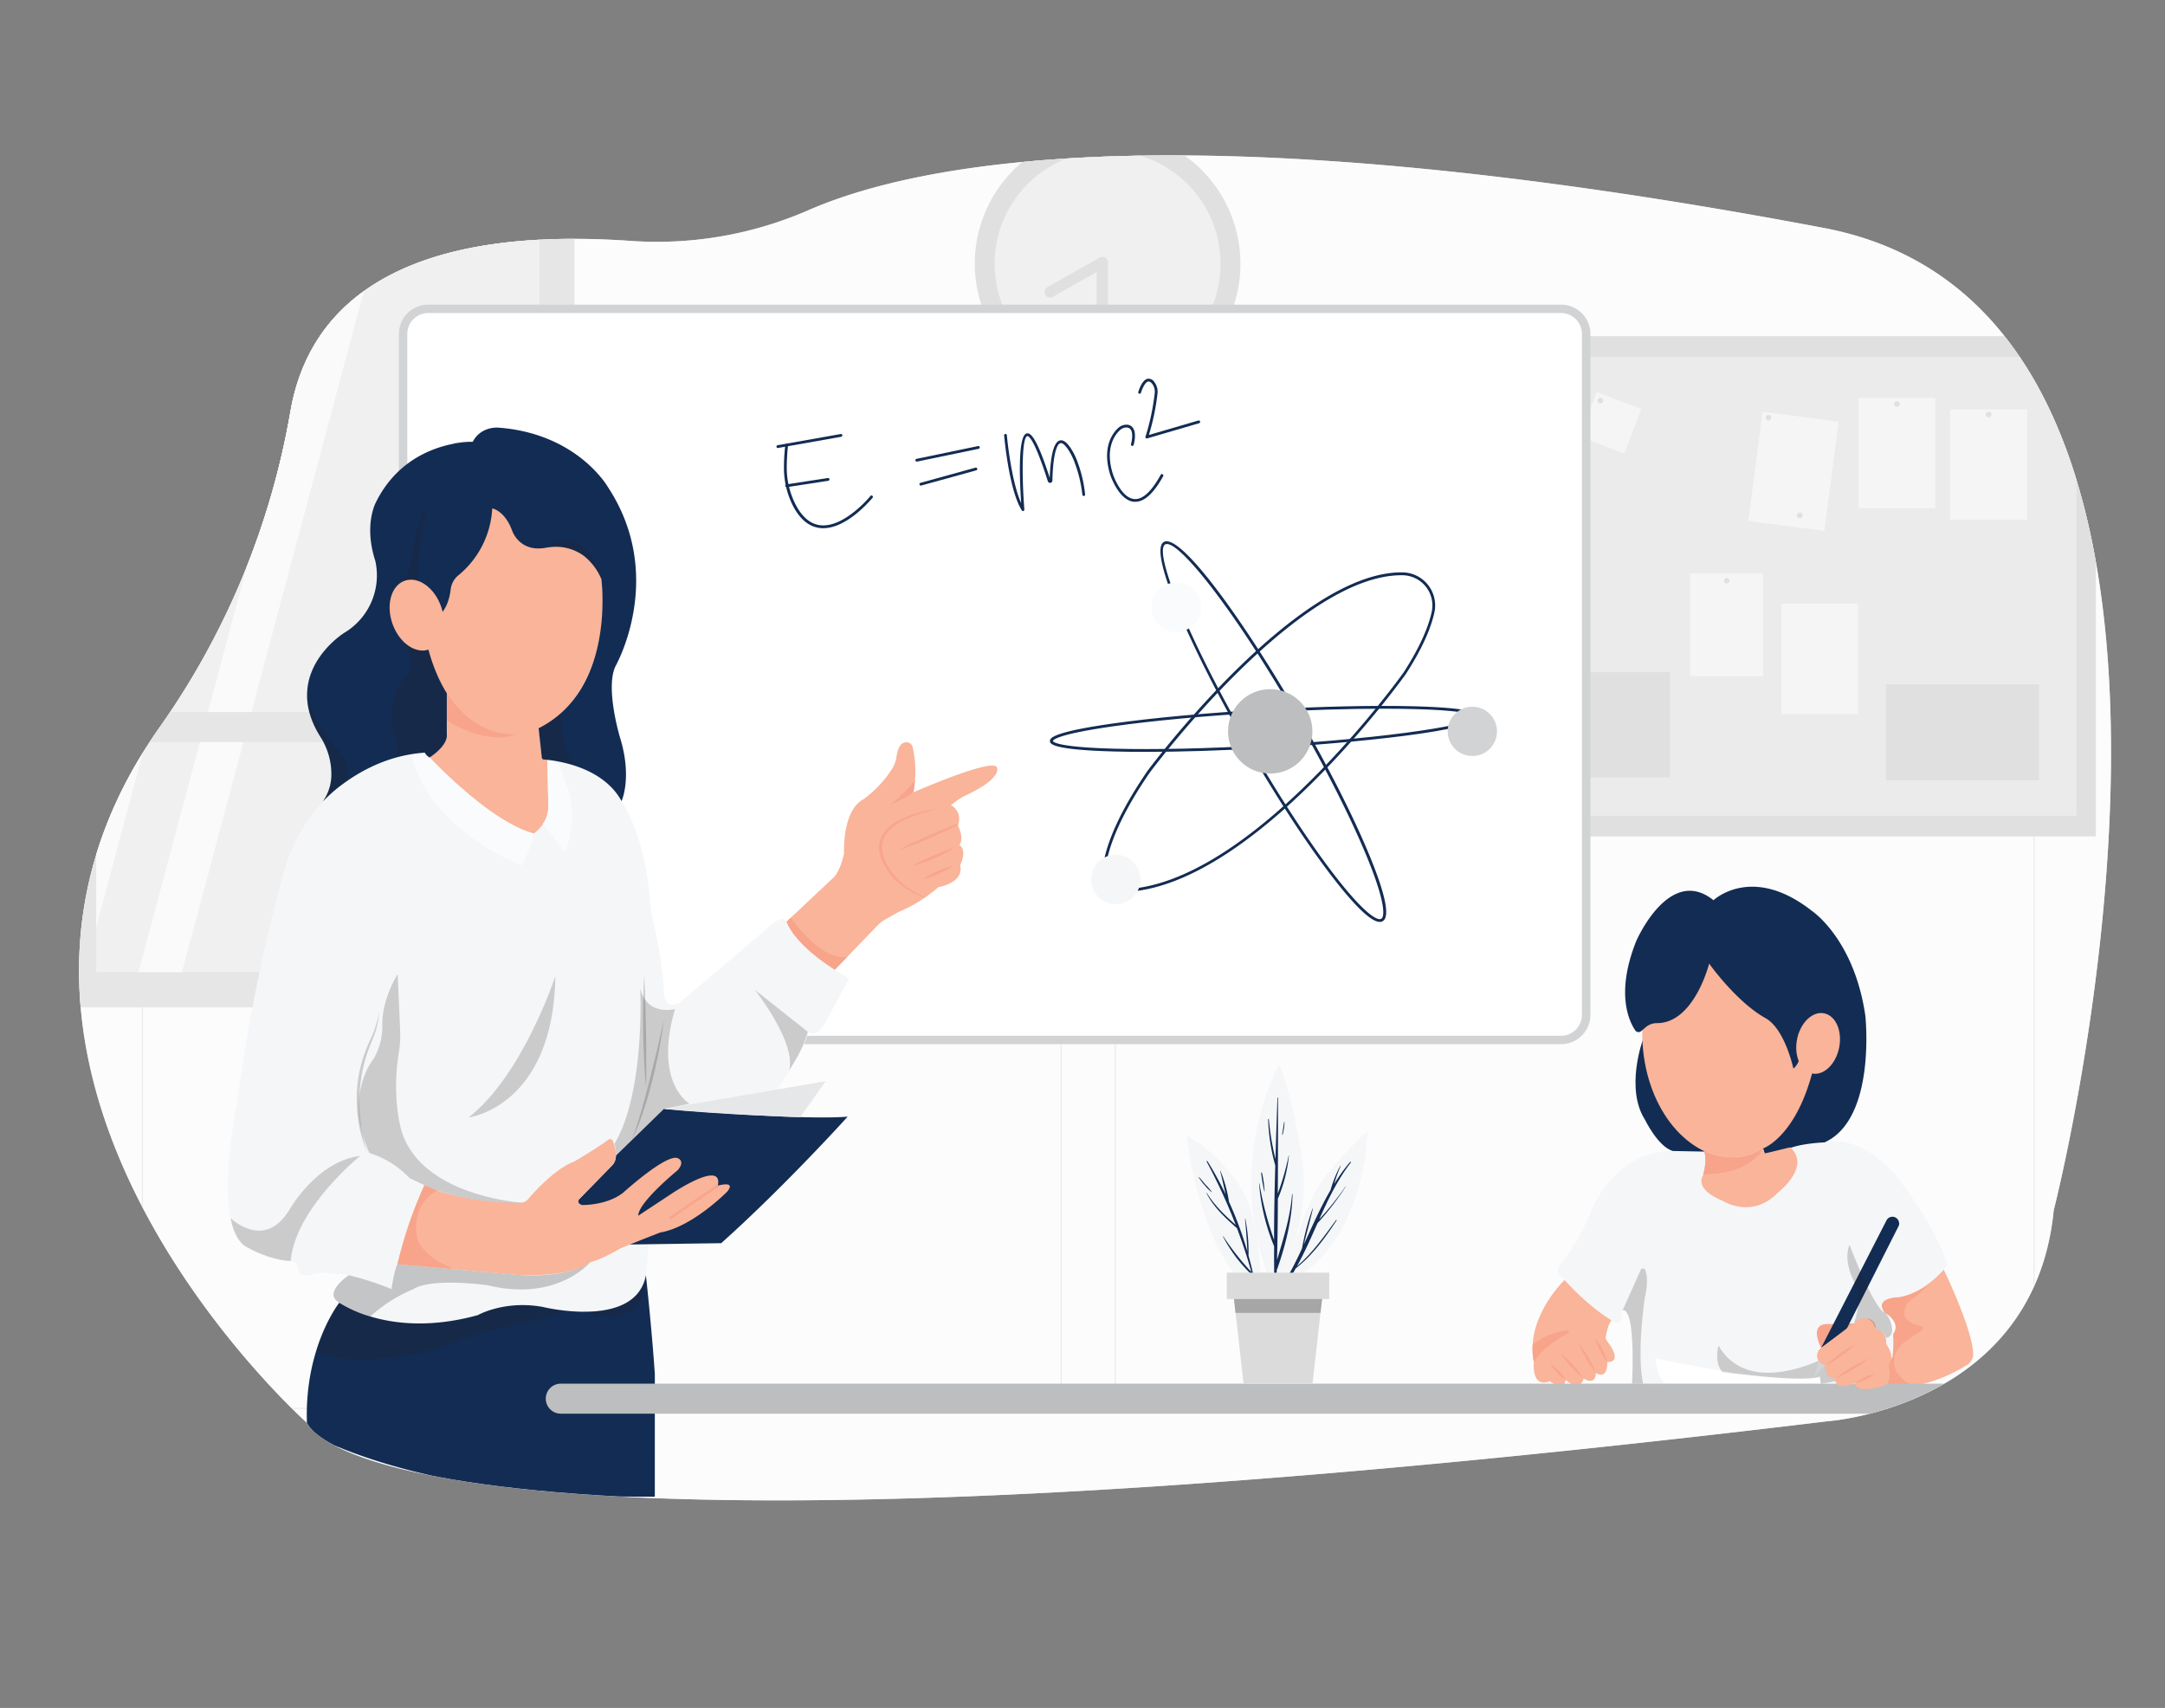 <svg id="b2bf32d8-c983-496b-ab27-aedddad6e24b" data-name="Layer 1" xmlns="http://www.w3.org/2000/svg" xmlns:xlink="http://www.w3.org/1999/xlink" width="865.76" height="682.89" viewBox="0 0 865.76 682.89"><rect x="0" y="0" width="865.76" height="682.89" fill="#808080" stroke="none"/><defs><clipPath id="b76c220c-e217-4b74-a5f6-12c4da886715"><path d="M729.26,91.13c183.78,34.78,92,392.78,92,392.78-7.66,78.55-90.05,84.3-90.05,84.3-586.29,70.89-608.44.69-608.44.69s-157-139.38-58.92-278.07a310.2,310.2,0,0,0,52.31-126.38c6.42-37.22,36.63-74.93,135.58-68.16a151.41,151.41,0,0,0,71.21-12.1C366.48,65.06,475.09,43,729.26,91.13Z" fill="none"/></clipPath></defs><path d="M729.26,91.13c183.78,34.78,92,392.78,92,392.78-7.66,78.55-90.05,84.3-90.05,84.3-586.29,70.89-608.44.69-608.44.69s-157-139.38-58.92-278.07a310.2,310.2,0,0,0,52.31-126.38c6.42-37.22,36.63-74.93,135.58-68.16a151.41,151.41,0,0,0,71.21-12.1C366.48,65.06,475.09,43,729.26,91.13Z" fill="#F5F6F8"/><path d="M729.26,91.13c183.78,34.78,92,392.78,92,392.78-7.66,78.55-90.05,84.3-90.05,84.3-586.29,70.89-608.44.69-608.44.69s-157-139.38-58.92-278.07a310.2,310.2,0,0,0,52.31-126.38c6.42-37.22,36.63-74.93,135.58-68.16a151.41,151.41,0,0,0,71.21-12.1C366.48,65.06,475.09,43,729.26,91.13Z" fill="#fff" opacity="0.7" style="isolation:isolate"/><path d="M777.28,507.62s11.62,24,11.77,33.79a5,5,0,0,1-2.39,4.31c-5,3.12-19.72,11.25-32,7.52L753.05,535a6.17,6.17,0,0,0,1.17,0,4.33,4.33,0,0,0,3.47-6.42,7.35,7.35,0,0,0-4.07-3.74s-4.91-5.92,5.59-6.22C759.21,518.64,766.79,518.34,777.28,507.62Z" fill="#f9b499"/><path d="M754.65,553.24a41.27,41.27,0,0,0,10.28.77s-10.09-4.11-6.93-12.62a11.31,11.31,0,0,1,4.36-5.35l6.18-4.17a.9.9,0,0,0-.32-1.63c-3.1-.59-8-2.31-6.39-7.19a7.57,7.57,0,0,1,2.7-3.57,52.63,52.63,0,0,0,7.33-6.37,27.07,27.07,0,0,1-12.65,5.53s-9.75-.57-5.59,6.22a9.06,9.06,0,0,1,3.67,3.38,4.35,4.35,0,0,1-3.51,6.73l-.73,0Z" fill="#f7a48b"/><path d="M759.48,489.1a2.66,2.66,0,0,1-.29,1.21L746.71,515,742,512.1l12.42-24.21a2.66,2.66,0,0,1,5,1.21Z" fill="#231f20" opacity="0.2"/><g clip-path="url(#b76c220c-e217-4b74-a5f6-12c4da886715)"><g id="aefc12b4-2cd4-4012-809e-e5e9f60889fc" data-name="freepik--background-complete--inject-121"><rect x="568.16" y="677.4" width="15.63" height="0.45" fill="#ebebeb"/><path d="M414.32,563.34H67a10.26,10.26,0,0,1-10.25-10.27V64.86A10.27,10.27,0,0,1,67,54.68H414.32A10.27,10.27,0,0,1,424.59,65h0V553.07A10.27,10.27,0,0,1,414.32,563.34ZM67,55a9.81,9.81,0,0,0-9.8,9.82V553.07a9.81,9.81,0,0,0,9.8,9.82H414.32a9.84,9.84,0,0,0,9.82-9.82V64.86A9.84,9.84,0,0,0,414.32,55Z" fill="#ebebeb"/><path d="M803.39,563.34H456.06a10.29,10.29,0,0,1-10.27-10.27V64.86a10.29,10.29,0,0,1,10.27-10.18H803.39a10.26,10.26,0,0,1,10.23,10.18V553.07A10.26,10.26,0,0,1,803.39,563.34ZM456.06,55a9.84,9.84,0,0,0-9.82,9.82V553.07a9.84,9.84,0,0,0,9.82,9.82H803.39a9.84,9.84,0,0,0,9.82-9.82V64.86A9.84,9.84,0,0,0,803.39,55Z" fill="#ebebeb"/><circle cx="442.92" cy="105.46" r="53.11" transform="translate(-12.38 104.56) rotate(-13.28)" fill="#e0e0e0"/><circle cx="442.92" cy="105.46" r="45.17" transform="translate(-6.36 31.64) rotate(-4.06)" fill="#f0f0f0"/><polyline points="440.49 127.24 440.49 105.51 426.1 113.66" fill="#f0f0f0"/><path d="M440.77,138.66a2.23,2.23,0,0,1-2.25-2.2v-27.7L421,118.69a2.22,2.22,0,0,1-3-.8l0,0a2.24,2.24,0,0,1,.82-3.07h0l20.91-11.84a2.25,2.25,0,0,1,3.06.86,2.33,2.33,0,0,1,.28,1.1v31.57A2.22,2.22,0,0,1,440.77,138.66Z" fill="#e0e0e0"/><rect x="580.78" y="134.44" width="257.33" height="199.97" fill="#e0e0e0"/><rect x="588.59" y="142.74" width="241.73" height="183.43" fill="#ebebeb"/><rect x="675.87" y="229.2" width="29.15" height="41.22" fill="#f5f5f5"/><rect x="712.32" y="241.39" width="30.7" height="44.11" fill="#f5f5f5"/><rect x="695.67" y="172.12" width="44.11" height="30.7" transform="matrix(0.13, -0.99, 0.99, 0.13, 438.3, 874.63)" fill="#f5f5f5"/><rect x="779.9" y="163.69" width="30.7" height="44.11" fill="#f5f5f5"/><rect x="743.2" y="159.07" width="30.7" height="44.11" fill="#f5f5f5"/><rect x="609.6" y="157.76" width="19.06" height="19.06" fill="#f5f5f5"/><rect x="634.51" y="159.51" width="19.06" height="19.06" transform="translate(255.99 710.13) rotate(-69.06)" fill="#f5f5f5"/><path d="M619.14,160.16a1.21,1.21,0,1,1-1.49-1.09,1.15,1.15,0,0,1,.37,0A1.11,1.11,0,0,1,619.14,160.16Z" fill="#e0e0e0"/><path d="M641.06,160.16a1.11,1.11,0,0,1-1.09,1.15,1.12,1.12,0,1,1-.06-2.24h0A1.11,1.11,0,0,1,641.06,160.16Z" fill="#e0e0e0"/><path d="M720.86,206.06a1.13,1.13,0,1,1-1.12-1.12h0A1.15,1.15,0,0,1,720.86,206.06Z" fill="#e0e0e0"/><path d="M691.59,232.21a1.16,1.16,0,0,1-1.13,1.12,1.13,1.13,0,0,1,0-2.25A1.16,1.16,0,0,1,691.59,232.21Z" fill="#e0e0e0"/><path d="M708.31,166.85a1.13,1.13,0,0,1-2.22.37,1.15,1.15,0,0,1,0-.37,1.12,1.12,0,0,1,1.29-.93A1.14,1.14,0,0,1,708.31,166.85Z" fill="#e0e0e0"/><circle cx="758.56" cy="161.56" r="1.12" fill="#e0e0e0"/><path d="M796.34,165.75a1.13,1.13,0,1,1-1.12-1.12h0a1.09,1.09,0,0,1,1.12,1.06Z" fill="#e0e0e0"/><rect x="754.21" y="273.61" width="61.13" height="38.33" fill="#e0e0e0"/><rect x="614.37" y="268.75" width="53.38" height="42.13" fill="#e0e0e0"/><rect x="23.57" y="28.36" width="206.17" height="374.42" fill="#e6e6e6"/><rect x="38.48" y="43.17" width="177.26" height="345.52" fill="#f0f0f0"/><polygon points="125.94 43.17 38.48 370.72 38.48 193.39 78.5 43.17 125.94 43.17" fill="#fafafa"/><polygon points="165.03 43.17 72.79 388.68 55.39 388.68 147.63 43.17 165.03 43.17" fill="#fafafa"/><rect x="29.46" y="284.7" width="193.79" height="12.02" fill="#e6e6e6"/></g><rect x="161.18" y="123.48" width="473.09" height="292.33" rx="8.98" fill="#fff"/><path d="M624.23,417.49h-453a11.72,11.72,0,0,1-11.71-11.72V133.52a11.72,11.72,0,0,1,11.71-11.71h453A11.73,11.73,0,0,1,636,133.52V405.77A11.73,11.73,0,0,1,624.23,417.49Zm-453-292.33a8.37,8.37,0,0,0-8.36,8.36V405.77a8.37,8.37,0,0,0,8.36,8.37h453a8.38,8.38,0,0,0,8.37-8.37V133.52a8.38,8.38,0,0,0-8.37-8.36Z" fill="#d1d3d4"/><path d="M778.38,506.29c-1.78,2.27-8.87,10.57-19.17,12.35,0,0-10.06.17-5.59,6.22,0,0,4.78,2.56,3.2,17.57l-7,10.54-97.16.3s1.67-30.32-3.76-29.36l-.58,3.5a1.71,1.71,0,0,1-2.51,1.23c-3.46-1.88-11-6.81-21.95-18.55a3.22,3.22,0,0,1-.12-4.28,81.66,81.66,0,0,0,12.18-20.75s9.14-25,33-24.85h12.5l23.59-1,24.71-6.32-.06,3.88s13.2-4.5,28.84,13.64c0,0,14.61,18.26,20.1,34.67A1.34,1.34,0,0,1,778.38,506.29Z" fill="#F5F6F8"/><path d="M656.92,415.87s-7.09,19.35.89,31.84c0,0,5.21,10.76,11.11,12.49l13.26.25S661.77,453.35,656.92,415.87Z" fill="#132c53"/><path d="M261.85,598.4c-83.34.78-125.39-19-135.35-23.78a6.61,6.61,0,0,1-3.76-5.72c-1.07-30.44,13.07-48.22,13.07-48.22l40.79-1,62.91-2.24,18.79-7.52s2.28,20.62,3.56,39.46Z" fill="#132c53"/><path d="M225.41,524c-7,3.74-19.75,5.43-19.75,5.43-15.18,3.36-32.74,10.39-32.74,10.39-36.88,8.61-46.33-.13-46.33-.13a63.11,63.11,0,0,1,9.07-18.78,49.33,49.33,0,0,0,12.42,5.5c9.57,2.87,24.15,4.67,43-.56,0,0,10.5-6,25.8-3.3A75.07,75.07,0,0,0,225.41,524Z" fill="#231f20" opacity="0.2"/><path d="M386.41,317.92a22.9,22.9,0,0,0-4.28,2.59l-1.86,1.42a6.24,6.24,0,0,1,3,7.38c-.05.18-.11.36-.18.55l-.06.2s2.7,4.81.6,7.83c0,0,3.31,1.5.3,8.13,0,0,2.41,6.32-8.73,8.73a57.21,57.21,0,0,1-5.16,4,1.28,1.28,0,0,0-.26.17,54.38,54.38,0,0,1-10.54,5.74l-5.13,2.9a14.48,14.48,0,0,0-3.23,2.5L333.59,388s-15.91-9-19.1-19.43l18.22-17.13s3-1.81,4.82-10.24c0,0-.9-17.16,7.82-21.67a45.83,45.83,0,0,0,11.53-12.33,12.32,12.32,0,0,0,1.6-4.54c.35-2.54,1.47-6.77,4.88-5.7a2.4,2.4,0,0,1,1.57,1.66,43.53,43.53,0,0,1,.3,18.19s32.21-14.15,33.42-9.93C398.65,306.88,401.14,311,386.41,317.92Z" fill="#f9b499"/><path d="M314.49,368.57l1.74-1.62s12.32,17.76,22.61,15.57l-5.4,5.61S318.82,382.72,314.49,368.57Z" fill="#f7a48b"/><path d="M339.61,391.14l-10.06,18.67c-3.66,5.59-6.54,2.72-6.54,2.72.32,5-13.41,24.78-13.41,24.78l-47.4,27.91-3.9,44.69c-2.91,15.18-21.66,15.38-32.89,14.06a75.07,75.07,0,0,1-8.51-1.45c-15.3-2.71-25.8,3.3-25.8,3.3-18.87,5.23-33.46,3.43-43,.55a49.44,49.44,0,0,1-12.42-5.49l-.66-.46c-5.26-3.8,4-10.18,4.47-10.5h0c-3.83-.51-7.46-.84-9.83-1a12.89,12.89,0,0,0-4.74.55c-4.72,1.45-5.7-.69-5.78-2.52a2.85,2.85,0,0,0-2.34-2.62l-.4-.09h-.12c-8.36-.32-16.69-5.09-16.69-5.09-3.94-1.66-6.2-6.19-7.36-12,0-.2-.09-.41-.13-.62-3.18-17.3,2.7-45.25,2.7-45.25a680.08,680.08,0,0,1,18.57-92.14c6-21.82,21.69-39.39,43.37-45.9A57.94,57.94,0,0,1,167,301.12a5.94,5.94,0,0,1,4.8,1.72l7.5,4.15,30.83,4.64,8.77-7.95c23.46,2.59,29.65,16.62,29.65,16.62,8.58,13.91,10.79,31.78,11.35,39.86a54.57,54.57,0,0,0,1.52,9.22,169.67,169.67,0,0,1,4.27,28.94c1,5.75,6.38,2.4,6.38,2.4l34-28.91c2.84-2.91,4.94-3.94,6.27-4.27a1.85,1.85,0,0,1,2.14,1C319.69,380.87,339.61,391.14,339.61,391.14Z" fill="#F5F6F8"/><path d="M171.81,302.84s25.12,26.68,41.6,30.43c0,0,5.9-3.71,5.87-10.86l-.38-18.73-1.46,0a.8.8,0,0,1-.78-.71l-1.26-11.75-7.86-4.74-28.83-10.73,0,1.42v16.12S179.89,297.14,171.81,302.84Z" fill="#f9b499"/><path d="M188.32,176.55s-4.39,6.53-14.36,13.86c0,0,9.86-8.21,7.42-13.3A30.59,30.59,0,0,1,188.32,176.55Z" fill="#231f20" opacity="0.2"/><path d="M144,462.18s-25.94,20.94-27.76,42c-8.36-.32-16.69-5.09-16.69-5.09-3.94-1.66-6.2-6.19-7.36-12,3.46,3,14.86,11.15,23.67-3.6C115.9,483.48,126.68,464.28,144,462.18Z" fill="#231f20" opacity="0.2"/><path d="M146.94,460.86a48.55,48.55,0,0,1-3.83-14.07,58.87,58.87,0,0,1,0-14.65A55.37,55.37,0,0,1,147.07,418c.93-2.29,2.1-4.36,2.83-6.67a42.18,42.18,0,0,0,1.77-7,36.07,36.07,0,0,1-1.25,7.2c-.63,2.37-1.76,4.6-2.56,6.84a58.46,58.46,0,0,0-3.59,13.94A62.57,62.57,0,0,0,144,446.7c.09,1.2.27,2.39.41,3.59s.38,2.39.66,3.57A47.71,47.71,0,0,0,146.94,460.86Z" fill="#231f20" opacity="0.2"/><path d="M206.59,215.21a11.12,11.12,0,0,1-1.83-3.31c-3-7.86-7.87-8.61-7.87-8.61a6.8,6.8,0,0,0,.15-3.89S205,201.24,206.59,215.21Z" fill="#231f20" opacity="0.2"/><path d="M217.15,329.35l8.1,10.7a.73.73,0,0,0,1.28-.22c1.08-3.53,3.63-13.46,1.32-22.46l-4.79-13.09-4.16-.6.38,18.73A11.57,11.57,0,0,1,217.15,329.35Z" fill="#F5F6F8"/><path d="M217.15,329.35l8.1,10.7a.73.73,0,0,0,1.28-.22c1.08-3.53,3.63-13.46,1.32-22.46l-4.79-13.09-4.16-.6.38,18.73A11.57,11.57,0,0,1,217.15,329.35Z" fill="#fff" opacity="0.5"/><path d="M169.89,300.93s24.45,27,43.52,32.34c0,0,1.51-1.21-4.56,12.84,0,0-37.36-13.89-44.39-44.55A35.23,35.23,0,0,1,169.89,300.93Z" fill="#F5F6F8"/><path d="M169.89,300.93s24.45,27,43.52,32.34c0,0,1.51-1.21-4.56,12.84,0,0-37.36-13.89-44.39-44.55A35.23,35.23,0,0,1,169.89,300.93Z" fill="#fff" opacity="0.5"/><path d="M236,504.67s-13.15,16-41,9.21c0,0-22.36-3.16-29.72,1.58a59.22,59.22,0,0,0-17.21,10.92c-8.54-2.56-13.08-6-13.08-6-5.26-3.8,4-10.18,4.47-10.5h0a115.15,115.15,0,0,1,17.11,5.55s1-7.37,2.37-10l50.22,4.47S226.83,511,236,504.67Z" opacity="0.2"/><path d="M160,411.57a43.57,43.57,0,0,1-.48,9.13c-3.14,19,1.25,32.16,1.25,32.16C169.49,478.9,210,481,210,481c-23.94,1.05-40.24-7.1-40.24-7.1l-6-2.89a37.51,37.51,0,0,0-16.05-10c-10.52-23.4,1.85-37.87,1.85-37.87.54-1,1-2.07,1.44-3.05a25.37,25.37,0,0,0,1.88-10.41c-.15-10.35,6.14-20.2,6.14-20.2Z" fill="#231f20" opacity="0.2"/><path d="M222.09,390.27s-12.88,39.45-34.71,56.54C187.38,446.81,221.3,442.6,222.09,390.27Z" fill="#231f20" opacity="0.2"/><path d="M256,395.26s2.1,41.29-10.26,62.07a16.54,16.54,0,0,1,.53,4.74l19.2-18.68,10.26-2.1s-14.47-8.15-5.79-37.87C270,403.42,258.91,406.57,256,395.26Z" fill="#231f20" opacity="0.2"/><path d="M301.89,395.79s16.59,21,13.71,32.06c0,0,5.54-7.86,7.42-15.32Z" fill="#231f20" opacity="0.2"/><path d="M233.18,524.38s22.38,1.64,25.12-14.47C258.3,509.91,260.61,533,233.18,524.38Z" fill="#231f20" opacity="0.2"/><path d="M288.4,497.06l-56.73.8-5.89-15.79,5.89-2.67L244.78,466a5.75,5.75,0,0,0,1.51-3.95l19.2-18.68s55.82,4.7,73.48,3.09C339,446.48,313.55,474.58,288.4,497.06Z" fill="#132c53"/><path d="M265.49,443.39l64.65-11.09L320,446.71S287.53,445.65,265.49,443.39Z" fill="#e6e7e8"/><path d="M369,358.33l1,.44a1.28,1.28,0,0,0-.26.17,33.77,33.77,0,0,1-10.65-6.16,24.57,24.57,0,0,1-4.93-5.89,23.29,23.29,0,0,1-1.69-3.48,19.17,19.17,0,0,1-.59-1.86,13.38,13.38,0,0,1-.29-2,10.37,10.37,0,0,1,2.5-7.35,18.69,18.69,0,0,1,6.15-4.65,43.85,43.85,0,0,1,14.61-4,58.54,58.54,0,0,0-7.31,1.9,39.91,39.91,0,0,0-6.91,2.9,19.31,19.31,0,0,0-5.75,4.53,9.82,9.82,0,0,0-1.75,3.12,10,10,0,0,0-.43,3.52,12.71,12.71,0,0,0,.26,1.78,14,14,0,0,0,.52,1.75,20.6,20.6,0,0,0,1.56,3.33,26.32,26.32,0,0,0,4.63,5.78c.44.44.94.82,1.4,1.23l.71.61.76.54c.52.36,1,.74,1.54,1.08l1.6,1a14.62,14.62,0,0,0,1.65.9Z" fill="#f8a58b"/><path d="M383.23,329.31c-.05.18-.11.36-.18.55-1.28.64-2.58,1.27-3.87,1.88-2.16,1-4.36,2-6.55,3s-4.42,1.87-6.67,2.72l-3.36,1.28c-1.14.39-2.26.81-3.41,1.17,1.05-.59,2.14-1.12,3.2-1.68l3.24-1.56c2.16-1,4.36-2,6.55-2.95s4.41-1.87,6.66-2.73C380.29,330.39,381.76,329.83,383.23,329.31Z" fill="#f8a58b"/><path d="M381.93,338.69a56.47,56.47,0,0,1-8.31,4.49c-1.44.63-2.9,1.23-4.39,1.74a25,25,0,0,1-4.6,1.18c1.45-.64,2.85-1.34,4.27-2s2.84-1.31,4.27-1.95C376,340.9,378.92,339.67,381.93,338.69Z" fill="#f8a58b"/><path d="M381.27,346.1a35.57,35.57,0,0,1-5.78,3.2,34,34,0,0,1-6.25,2.18,34.13,34.13,0,0,1,5.79-3.2A35,35,0,0,1,381.27,346.1Z" fill="#f8a58b"/><path d="M365.9,312s-5.93,7.42-10.15,9.77a49.51,49.51,0,0,0,9.47-4.91S365.66,314.6,365.9,312Z" fill="#f7a48b"/><ellipse cx="691.16" cy="415.28" rx="34.35" ry="47.43" transform="translate(-25.44 45.62) rotate(-3.71)" fill="#f9b499"/><path d="M706.05,407.11c7.76,4.34,11.1,20.13,11.1,20.13,5.21-4.17,1.74-14.58,1.74-14.58l5.71,16.53c-6.78,25.55-19.59,30-19.59,30l.69,2.09,9-1.74c4.86-2.43,14.92-2.78,14.92-2.78,20.82-9.37,16.31-50.66,16.31-50.66-4.51-30.88-21.51-42-21.51-42-23.94-18.74-39.21-4.16-39.21-4.16-17.7-14.23-30.89,16.31-30.89,16.31-8.28,20.72-2.94,32-.41,35.71a1.59,1.59,0,0,0,2.38.31l1.72-1.48a6.94,6.94,0,0,1,4.57-1.72c14.92.07,20.89-23.8,20.89-23.8S694.25,400.52,706.05,407.11Z" fill="#132c53"/><path d="M681.41,460.2s1.53,2.91-.31,9.37a10.23,10.23,0,0,1-.42,1.09c-.57,1.27-1.47,5.43,8.11,9.42,0,0,11.74,7.67,22.28-3.35,0,0,13.41-10.3,4.79-18l-10.16,2.48-.69-2.09S695.82,466.19,681.41,460.2Z" fill="#f9b499"/><path d="M681.41,460.2s1.47,2.91-.26,9.26c0,0,17.56.88,23.86-10.3C705,459.16,695.34,466.67,681.41,460.2Z" fill="#f7a48b"/><path d="M657.81,518.48s-3.46,22.28-.71,34.79h-4.47s1.67-30.32-3.76-29.36l7.24-16.19a1,1,0,0,1,1.78,0C658.57,509.55,659.13,512.86,657.81,518.48Z" fill="#231f20" opacity="0.2"/><path d="M642.75,544.57c0,7.67-4.6,4.35-4.6,4.35,0,5.36-4.86,2.3-4.86,2.3-1.79,5.88-7.17.5-7.17.5-.76,4.86-6.39.52-6.39.52-7.42,3.07-6.39-7.67-6.39-7.67s0,0,0-.06a26.2,26.2,0,0,1-.47-6.72c.79-14.58,12.76-26,12.76-26,10.56,11.53,18.78,16.08,18.78,16.08-1.36,1.75-2,5.05-2.28,6.64a1.86,1.86,0,0,0,.36,1.46C649.6,545.3,642.75,544.57,642.75,544.57Z" fill="#f9b499"/><path d="M620,545.33a18.17,18.17,0,0,1,3.43,2.85,17.92,17.92,0,0,1,2.71,3.55,19.83,19.83,0,0,1-6.14-6.4Z" fill="#f8a58b"/><path d="M633.29,551.22a42.59,42.59,0,0,1-5-4.79,41.75,41.75,0,0,1-4.23-5.45,47.72,47.72,0,0,1,9.21,10.24Z" fill="#f8a58b"/><path d="M638.15,548.91a48.14,48.14,0,0,1-6.91-12,48.14,48.14,0,0,1,6.91,12Z" fill="#f8a58b"/><path d="M642.75,544.56a28.73,28.73,0,0,1-4.86-9.46,25.24,25.24,0,0,1,2.88,4.5A26.06,26.06,0,0,1,642.75,544.56Z" fill="#f8a58b"/><path d="M627,533.18c-3.77,1.8-11.08,6.7-13.62,11.33a26.2,26.2,0,0,1-.47-6.72A24.26,24.26,0,0,1,626.63,532,.64.64,0,0,1,627,533.18Z" fill="#f7a48b"/><path d="M728.27,538.91s-5.62-10.18,3.39-9.5l9.7-.27Z" fill="#f7a48b"/><path d="M666.37,553.27s-3.44-.94-4.4-10.2c0,0,47.26,10.54,65.78,7.35l.32,2.87Z" fill="#fff"/><path d="M687.2,538s-1.92,6.71,1.59,10.54c0,0,31.94,4.47,39,1.92l.32,2.87a80.65,80.65,0,0,0,11.18-2.55l-7.35-9S700,560,687.2,538Z" fill="#231f20" opacity="0.2"/><path d="M812.2,565.23l-587.95,0a6,6,0,0,1-6-6h0a6,6,0,0,1,6-6l588,0Z" fill="#bcbec0"/><polygon points="728.27 538.91 725.64 550.51 733.73 541.23 728.27 538.91" fill="#d1d3d4"/><path d="M178.71,275.72l-.05,12.36s19.13,12.39,31.14,3.53Z" fill="#f7a48b"/><path d="M241.08,241.11c0,18.67-6.72,35.05-16.85,44.34h0a32.07,32.07,0,0,1-8.83,5.85,25.85,25.85,0,0,1-10.46,2.23c-20,0-36.14-23.47-36.14-52.43s16.18-52.43,36.14-52.43S241.08,212.16,241.08,241.11Z" fill="#f9b499"/><path d="M247.93,294.86c5,16.16.62,25.44.62,25.44-7.8-14.28-27.26-16.36-31.14-16.63a.76.76,0,0,1-.74-.7l-1.28-11.79c31.14-15.64,25.07-59.71,25.07-59.71a23.34,23.34,0,0,0-7-9.24,18.92,18.92,0,0,0-13.57-3.46c-.51.06-1,.14-1.54.23-6.35,1.17-9.92-1.42-11.81-3.79a11,11,0,0,1-1.84-3.31c-3-7.86-7.86-8.61-7.86-8.61A37.13,37.13,0,0,1,183.34,230a8.48,8.48,0,0,0-3.11,5.57c-1,8.78-5.44,11.17-5.44,11.17l-3.47,13c2.93,11,7.35,17.41,7.35,17.41v16.12c.74,4.88-6.87,9.58-6.87,9.58a4.45,4.45,0,0,1-1.91-1.92c-13.22.85-23.94,6.35-31.09,11.33a60,60,0,0,0-9.73,8.24,18.86,18.86,0,0,0,3.44-11.65,27.8,27.8,0,0,0-4.42-14.31c-3.77-6-5.25-11.48-5.29-16.33-.18-15.85,14.84-25.17,14.84-25.17a26.75,26.75,0,0,0,12.45-28.75c-4.78-14.68.32-23.63.32-23.63,12.45-24.91,38.64-24,38.64-24a10.07,10.07,0,0,1,5.11-4.79,11.65,11.65,0,0,1,5.54-.86C230.92,173.5,243,194.59,243,194.59c23.64,35.76,3.16,71.72,3.16,71.72C241.92,275,247.93,294.86,247.93,294.86Z" fill="#132c53"/><path d="M171.46,259.7c-5.37,1.88-11.87-2.76-14.53-10.36-2.49-7.14-.69-14.35,4-16.74a5.25,5.25,0,0,1,.94-.41,8,8,0,0,1,5.38.1c3.78,1.33,7.35,5.11,9.15,10.26C179,250.15,176.82,257.83,171.46,259.7Z" fill="#f9b499"/><path d="M138.8,312.25a60,60,0,0,0-9.73,8.24,18.86,18.86,0,0,0,3.44-11.65,27.8,27.8,0,0,0-4.42-14.31c-3.77-6-5.25-11.48-5.29-16.33.24.89,3.77,12.91,10.14,18.94a19.59,19.59,0,0,1,5,7.12A15.34,15.34,0,0,1,138.8,312.25Z" fill="#231f20" opacity="0.2"/><path d="M162,257.2s5.16,9.15-.19,14.25c0,0-8.1,6.66-4.31,21.81,0,0,2.09,5.22,1.17,9.4,0,0,7.81-1.77,11.22-1.73a4.85,4.85,0,0,0,1.92,1.91s7.44-4.66,6.86-9.58V277.14a64.38,64.38,0,0,1-7.34-17.4S166.88,261.46,162,257.2Z" fill="#231f20" opacity="0.2"/><path d="M167.23,232.29a8,8,0,0,0-5.38-.1,5.25,5.25,0,0,0-.94.41,17.34,17.34,0,0,0,3.75-9.3s1.48-14.48,6-19.88C170.68,203.42,166.08,221.59,167.23,232.29Z" fill="#231f20" opacity="0.2"/><path d="M240.46,231.47a23.41,23.41,0,0,0-7-9.24,18.92,18.92,0,0,0-13.57-3.46l-.07-.11s3.92-4.54,11.28-1.46C231.15,217.2,237,219.86,240.46,231.47Z" fill="#231f20" opacity="0.2"/><path d="M229.87,306c-.52-.12-8.68-2.12-11-2.36,0,0-1.73.27-2.23-.74l-1.27-11.63a32.07,32.07,0,0,0,8.83-5.85C224.5,290.44,225.59,302.21,229.87,306Z" fill="#231f20" opacity="0.2"/><path d="M290.8,476.45s-13.91,14.18-26.75,16.33c0,0-7,2.67-16.06,6.43,0,0-7.6,4.51-12,5.46,0,0-4.34,5.3-26.83,5.26l-28.26-2.51-22-2a172.56,172.56,0,0,1,10.78-31.56,38.38,38.38,0,0,0,5.79,2.38c6,2,16.72,4.64,32.25,4.72a4.58,4.58,0,0,0,3.52-1.58c3.1-3.6,11.11-12.28,18.47-15,0,0,9.09-5.32,13.55-8.69a1.17,1.17,0,0,1,1.8.52c1,2.46,2.39,7.42-.36,9.78L231.67,479.4s-1.34,1.6,1.07,2.4c0,0,9.64.27,16.32-4.81,0,0,17.39-15.79,21.94-13.92,0,0,3.22,1.07,0,4.82,0,0-15.78,12.85-15.78,18.19l13.38-8.83s20.61-13.91,18.46-3.2C287.06,474.05,294.55,471.9,290.8,476.45Z" fill="#f9b499"/><line x1="287.06" y1="474.05" x2="267.79" y2="487.16" fill="none" stroke="#f8a58b" stroke-miterlimit="10"/><path d="M180.63,507.08l-.42.19L159,505.46a172.56,172.56,0,0,1,10.78-31.56L175,476l-.19.09c-1.44.7-10.81,5.86-7.83,19.7C167,495.83,168.85,502,180.63,507.08Z" fill="#f7a48b"/><path d="M257.6,389.74c.13,1.89.19,3.77.29,5.66l.19,5.65c.13,3.77.18,7.54.25,11.3s.1,7.54.1,11.31v5.66c0,1.88,0,3.77-.05,5.66-.41-3.76-.63-7.53-.82-11.3s-.28-7.54-.35-11.31-.07-7.54,0-11.31S257.37,393.51,257.6,389.74Z" fill="#231f20" opacity="0.2"/><path d="M265.49,407.89c-.51,4.11-1.24,8.19-2,12.26s-1.7,8.11-2.72,12.13-2.13,8-3.48,12a88.44,88.44,0,0,1-4.67,11.52c.34-1,.69-1.95,1.05-2.92s.65-2,1-2.94c.65-2,1.25-3.94,1.82-5.92,1.15-4,2.2-8,3.22-12s2-8,3-12Z" fill="#231f20" opacity="0.2"/><ellipse cx="727" cy="417.16" rx="12.27" ry="8.58" transform="translate(175.63 1048.45) rotate(-78.71)" fill="#f9b499"/><path d="M311.07,179.14a.57.57,0,0,1-.55-.46A.56.56,0,0,1,311,178l25.22-4.47a.56.56,0,0,1,.2,1.1l-25.23,4.47Z" fill="#132c53"/><path d="M329.2,211.19c-.42,0-.84,0-1.26-.07-4.46-.48-8.16-3.57-11-9.19a33.69,33.69,0,0,1-3.44-15.61c0-2.77.22-5.6.52-8.44a.56.56,0,0,1,1.11.12c-.3,2.8-.47,5.61-.51,8.34A32.53,32.53,0,0,0,318,201.43c2.64,5.25,6.05,8.14,10.11,8.58,9.54,1,19.84-11.54,19.94-11.66a.56.56,0,1,1,.87.7C348.45,199.56,338.92,211.19,329.2,211.19Z" fill="#132c53"/><path d="M314.58,194.79a.57.57,0,0,1-.55-.48.58.58,0,0,1,.47-.64l16.61-2.55a.56.56,0,0,1,.17,1.1l-16.61,2.56Z" fill="#132c53"/><path d="M366.64,184.57a.56.56,0,0,1-.12-1.11l24.59-5.11a.56.56,0,0,1,.23,1.1l-24.59,5.1Z" fill="#132c53"/><path d="M368.23,194.15a.58.58,0,0,1-.54-.41.57.57,0,0,1,.4-.69l22-6.07a.56.56,0,0,1,.3,1.08l-22,6.07Z" fill="#132c53"/><path d="M409.11,204.37a.56.56,0,0,1-.47-.26c-5.13-8-7-29.06-7.11-30a.56.56,0,0,1,.5-.61.57.57,0,0,1,.61.51c0,.2,1.64,18.12,5.72,27.15-.61-8.81-1.41-27.15,2.24-27.87,1.52-.31,3.91,1.49,9.18,17.77.23-6.62,1.12-14.14,4-14.94,1.37-.39,2.87.71,4.58,3.36a25.81,25.81,0,0,1,2.56,5.3,52.2,52.2,0,0,1,3,12.86.56.56,0,1,1-1.11.1,51.68,51.68,0,0,0-3-12.59,25.11,25.11,0,0,0-2.45-5.07c-1.35-2.09-2.54-3.11-3.34-2.89-1.76.5-3,6.25-3.18,15a.93.93,0,0,1-1.81.25c-5.49-17.18-7.71-18.17-8.24-18.06-2.11.41-2.24,15.54-1.16,29.32a.55.55,0,0,1-.37.58A.57.57,0,0,1,409.11,204.37Z" fill="#132c53"/><path d="M454,200.63a4.71,4.71,0,0,1-.53,0c-6-.54-9.32-10.25-9.46-10.67-3.53-11.11,1-16.86,3.12-18.81a4.83,4.83,0,0,1,3.21-1.35A3.15,3.15,0,0,1,453,171c1.66,2.18.42,6.63.36,6.81a.56.56,0,1,1-1.07-.3c.32-1.14.92-4.39-.18-5.83a2.07,2.07,0,0,0-1.78-.75,3.67,3.67,0,0,0-2.46,1.05c-2,1.81-6.15,7.15-2.81,17.65,0,.08,3.21,9.42,8.49,9.9,3.37.32,6.91-3,10.6-9.68a.56.56,0,1,1,1,.53C461.41,197.17,457.66,200.63,454,200.63Z" fill="#132c53"/><path d="M458.6,175.31a.57.57,0,0,1-.53-.72,91.57,91.57,0,0,0,3.69-17.42,5.18,5.18,0,0,0-1-3.69c-.57-.73-1.11-1-1.59-.95-1.23.23-2.43,2.88-2.9,4.49a.56.56,0,0,1-1.08-.31c.15-.49,1.47-4.84,3.76-5.28a2.78,2.78,0,0,1,2.69,1.36,6.32,6.32,0,0,1,1.24,4.48,91.12,91.12,0,0,1-3.45,16.65l19.77-5.78a.56.56,0,1,1,.32,1.08l-20.76,6.06A.41.41,0,0,1,458.6,175.31Z" fill="#132c53"/><path d="M448.76,356.67a7.9,7.9,0,0,1-7.9-8.66c.68-7.15,4.35-19.84,17.94-39.68.6-.82,59.72-80.26,102.2-79.47a13.2,13.2,0,0,1,12.62,15.91c-1.5,7-5.34,15.28-11.43,24.72-.62.88-61.48,86.08-113.26,87.18h-.17ZM560.38,230c-41.86,0-100.09,78.22-100.67,79C446.26,328.6,442.64,341.1,442,348.12a6.68,6.68,0,0,0,1.77,5.26,6.79,6.79,0,0,0,5.15,2.17h0c51.23-1.09,111.76-85.83,112.37-86.68,6-9.32,9.79-17.51,11.26-24.34A12.1,12.1,0,0,0,561,230Z" fill="#132c53"/><path d="M551.77,368.61c-3.43,0-9.92-6.19-19.33-18.44-10.1-13.16-22.07-31.5-33.69-51.64-21.52-37.27-39.88-78-33.37-81.82,6.77-3.89,33,33,54.18,69.8,11.62,20.14,21.52,39.68,27.87,55,6.65,16.06,8.5,25.08,5.49,26.81A2.21,2.21,0,0,1,551.77,368.61Zm-85.12-151.1a1.49,1.49,0,0,0-.71.17c-4.55,2.63,7.93,35.52,33.77,80.29,11.61,20.1,23.55,38.39,33.62,51.52,11.31,14.74,17.25,18.89,19,17.87s1.15-8.25-6-25.42c-6.33-15.28-16.21-34.77-27.81-54.87C493.89,244.29,472.48,217.51,466.65,217.51Z" fill="#132c53"/><path d="M458,300.62c-4.39,0-8.52-.05-12.36-.15-25.57-.67-25.72-3.19-25.77-4.14s-.2-3.46,25.13-7.05c16-2.26,37.37-4.23,60.12-5.53s44.2-1.78,60.37-1.36c25.57.68,25.71,3.19,25.76,4.14.33,5.64-50.8,10.62-85.25,12.59C488.63,300.11,472.05,300.62,458,300.62Zm95.12-17.26c-14,0-30.6.51-47.93,1.5-22.73,1.3-44.05,3.27-60,5.53-24,3.4-24.17,5.78-24.16,5.88s.41,2.45,24.68,3.08c16.13.43,37.54-.05,60.27-1.35,52.4-3,84.35-8.66,84.2-11.41,0-.09-.42-2.44-24.68-3.08C561.61,283.41,557.48,283.36,553.1,283.36Z" fill="#132c53"/><circle cx="470.4" cy="242.78" r="9.86" fill="#F5F6F8"/><circle cx="470.4" cy="242.78" r="9.86" fill="#fff" opacity="0.5"/><circle cx="588.77" cy="292.42" r="9.86" fill="#d1d3d4"/><circle cx="446.21" cy="351.61" r="9.86" fill="#F5F6F8"/><circle cx="507.94" cy="292.42" r="16.87" fill="#bcbec0"/><path d="M759.48,489.1a2.66,2.66,0,0,1-.29,1.21L746.71,515l-8.49,16.79-10,7.16L742,512.1l12.42-24.21a2.66,2.66,0,0,1,5,1.21Z" fill="#132c53"/><path d="M730.23,545.94a4.59,4.59,0,0,1-3.28-2.33,3.92,3.92,0,0,1,1.32-4.7l13.92-10.54a5.86,5.86,0,0,1,4.7-1.14,3.78,3.78,0,0,1,3.19,4.11,5.14,5.14,0,0,1,4.11,5.93s4.11,5.25.91,8.44c0,0,2.74,8.45-3.88,8.9,0,0-9.12,2.74-9.35-1.59,0,0-8.21,3.65-8-1.83C733.88,551.19,729.32,551.42,730.23,545.94Z" fill="#f9b499"/></g><g id="a4018c06-9df1-4669-9e88-e5602fb940da" data-name="freepik--Plant--inject-145"><path d="M512.45,514.26s8.4-30.18,15.1-40.42,19.25-21.52,19.25-21.52S546.55,498.88,512.45,514.26Z" fill="#F5F6F8"/><path d="M513,513.78a142.35,142.35,0,0,0,7.67-14.63,101.54,101.54,0,0,1,4.18-15.89c0-.1.17,0,.14.06-1.11,4.77-2.41,9.5-3.58,14.25,3.35-7.34,6.61-14.79,10.66-21.74a46.12,46.12,0,0,1,3.9-9.65c0-.09.19,0,.15,0a60.28,60.28,0,0,0-2.62,7.25,71.82,71.82,0,0,1,6.39-8.83c.15-.18.44,0,.29.2-5.37,7-9.11,14.81-12.65,22.76a119.5,119.5,0,0,0,10.56-13.2s.1,0,.07.05a108.34,108.34,0,0,1-11.3,14.66c-2.59,5.82-5.14,11.66-8.22,17.21,6.16-5.21,10.91-12,15.64-18.47a.15.15,0,0,1,.21,0,.16.16,0,0,1,0,.15c-4.71,7.14-9.57,13.87-16.33,19.16a76.15,76.15,0,0,1-4.47,7,.41.41,0,0,1-.56.16A.42.42,0,0,1,513,513.78Z" fill="#132c53"/><path d="M509.85,517s15.12-27.85,10.73-54.85-9.1-36.61-9.1-36.61S487.71,467.55,509.85,517Z" fill="#F5F6F8"/><path d="M503.63,473.24a132.31,132.31,0,0,0,5.85,22.49c0-9.92.22-19.82.49-29.73a76.27,76.27,0,0,1-2.85-18.44.14.14,0,0,1,.28,0,104.22,104.22,0,0,0,2.65,15.88c.22-8.18.5-16.35.79-24.52a.13.13,0,0,1,.14-.08.16.16,0,0,1,.08.08c0,12.76,0,25.52-.08,38.3A104,104,0,0,0,515.34,462h.09A59.71,59.71,0,0,1,511,479.3c0,8.16-.14,16.32-.32,24.47,2.56-8.67,5.29-17.07,6-26.24,0-.12.21-.12.19,0-.19,10.12-2.8,20.38-6.13,29.89a.48.48,0,0,1-.17.23c-.08,3-.16,6-.26,8.94a.34.34,0,1,1-.67,0q-.17-9.15-.14-18.3a82.08,82.08,0,0,1-6-25.07S503.62,473.16,503.63,473.24Z" fill="#132c53"/><path d="M504.67,468.94a50.62,50.62,0,0,1,1.05,7.35.07.07,0,0,1-.13,0,52,52,0,0,1-1.25-7.33C504.32,468.78,504.64,468.75,504.67,468.94Z" fill="#132c53"/><path d="M513.51,448.58c0-.09.15-.06.15,0a19,19,0,0,1-.76,5.08c0,.13-.24.07-.2-.07C513,451.94,513.23,450.26,513.51,448.58Z" fill="#132c53"/><path d="M504.33,519.14s.61-29.06-7.73-43.51a62.45,62.45,0,0,0-22.16-21.8S480,505.06,504.33,519.14Z" fill="#F5F6F8"/><path d="M489.14,494.29a107.88,107.88,0,0,0,11.27,14.3q-2.49-8.94-5.76-17.52c-4.67-4.11-9.31-8.35-12.18-14,0-.09.08-.17.13-.08,3.08,5,7.21,8.94,11.54,12.76a223.58,223.58,0,0,0-11.6-25.28.18.18,0,0,1,.07-.25.2.2,0,0,1,.25.07,140,140,0,0,1,7.28,13.27c-.78-3.11-1.4-6.29-2.23-9.37a.07.07,0,0,1,.07-.06.06.06,0,0,1,.06.06,52.65,52.65,0,0,1,3.42,12.3,147.72,147.72,0,0,1,7.35,19.89c-.22-4.36-.5-8.69-.94-13a.07.07,0,0,1,.14,0A69.14,69.14,0,0,1,499.27,502q1.82,6.51,3,13.13c0,.12-.15.17-.18.06-.45-1.86-.95-3.69-1.45-5.52h-.09a58.53,58.53,0,0,1-11.51-15.29S489.12,494.26,489.14,494.29Z" fill="#132c53"/><path d="M479.49,470.67c.93,1,1.79,2.06,2.68,3.09a23.83,23.83,0,0,1,2.41,2.81s0,.09-.07.07a15,15,0,0,1-2.77-2.74,22.64,22.64,0,0,1-2.38-3.13.08.08,0,0,1,.06-.11A.06.06,0,0,1,479.49,470.67Z" fill="#132c53"/><path d="M529.11,515.6l-1.06,9.32-3.17,28.17H497.26l-3.17-28.17-1-9.32Z" fill="#dbdbdb"/><path d="M529.11,515.6l-1.06,9.32h-34l-1-9.32Z" fill="#a6a6a6"/><rect x="490.59" y="508.85" width="40.96" height="10.55" fill="#dbdbdb"/></g><path d="M754.21,535s-.46-2.71-4.13-3.68c0,0-1.84-7.42-8.63-2.52.14-.39,3.4-9.11.73-15.12,0,0-5.47-8.46-2.6-16,0,0,9.49,25.06,14,27.15,0,0,1.11.32,2.39,3.52C756,528.39,758.3,534,754.21,535Z" fill="#231f20" opacity="0.2"/><path d="M730.23,545.94a54.15,54.15,0,0,1,11.87-8.67,54.15,54.15,0,0,1-11.87,8.67Z" fill="#f8a58b"/><path d="M733.89,551.19a54,54,0,0,1,6.47-4.42,53.37,53.37,0,0,1,7-3.56,61.78,61.78,0,0,1-13.46,8Z" fill="#f8a58b"/><path d="M741.87,553a16.37,16.37,0,0,1,3.67-2.28,15.89,15.89,0,0,1,4.09-1.37,18.93,18.93,0,0,1-7.76,3.65Z" fill="#f8a58b"/></svg>